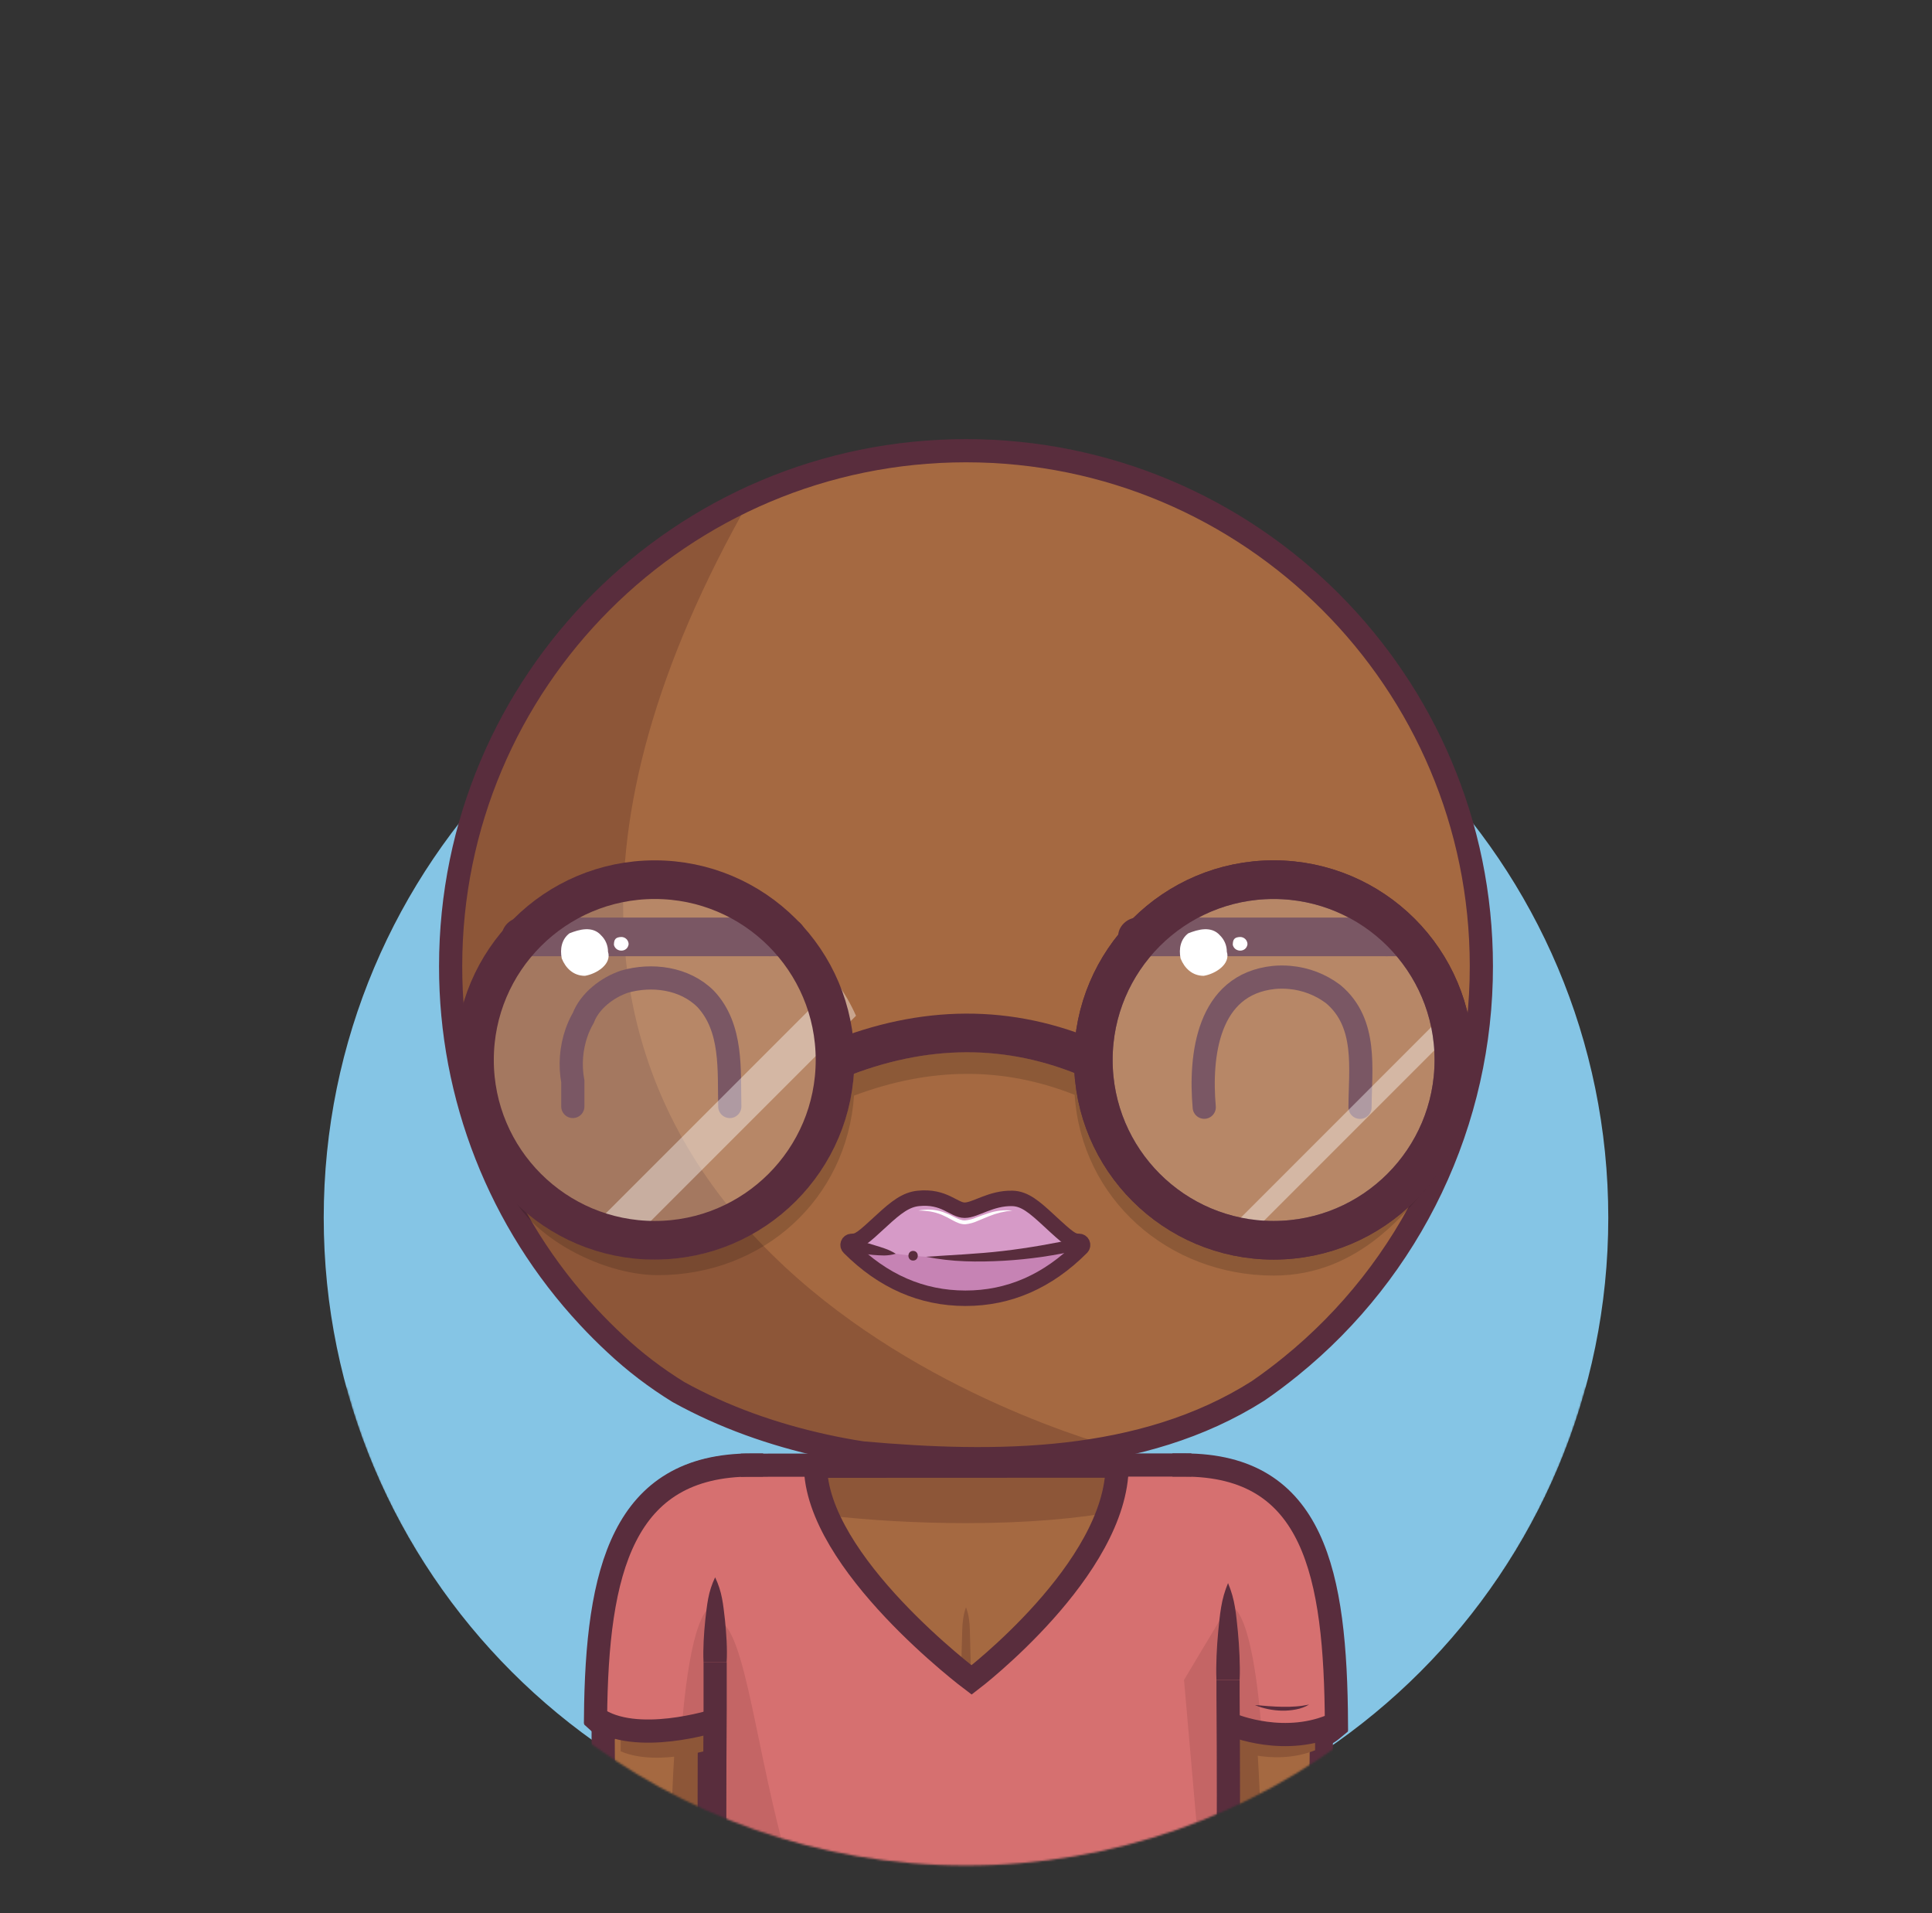 <svg width="1000" height="990" viewBox="0 0 1000 990" fill="none" xmlns="http://www.w3.org/2000/svg">
<rect x="0" y="0" width="1000" height="990" fill="#333333" stroke="none"/>
<mask id="mask0_22_998" style="mask-type:luminance" maskUnits="userSpaceOnUse" x="0" y="0" width="1000" height="966">
<path d="M1000 0H0V718.31H179.2C217.58 860.69 346.65 965.41 500 965.41C653.35 965.41 782.42 860.69 820.8 718.31H1000V0Z" fill="white"/>
</mask>
<g mask="url(#mask0_22_998)">
<path d="M500.001 962.602C683.603 962.602 832.443 813.763 832.443 630.16C832.443 446.558 683.603 297.718 500.001 297.718C316.398 297.718 167.559 446.558 167.559 630.16C167.559 813.763 316.398 962.602 500.001 962.602Z" fill="#85C5E5"/>
<path d="M610 758.72C700.76 758.72 682 872.96 682.87 1000H610V758.72Z" fill="#A56941"/>
<path d="M632.74 831.87L610 870L621.38 1000H653.14C653.91 819.73 632.74 831.87 632.74 831.87Z" fill="#8D5638"/>
<path d="M233.25 500C233.25 352.68 352.68 233.25 500 233.25C647.32 233.25 766.75 352.68 766.75 500C766.788 539.694 757.949 578.895 740.88 614.731C723.811 650.568 698.945 682.135 668.1 707.12C662.627 711.573 656.98 715.803 651.16 719.81C591 758 515 758 446.39 751.89C439.73 750.89 433.09 749.63 426.5 748.18C400.17 742.38 374.68 733.43 351.13 720.38C345.31 716.793 339.667 712.92 334.2 708.76C328.706 704.576 323.432 700.11 318.4 695.38C313.64 690.96 309.044 686.367 304.61 681.6C258.667 632.299 233.161 567.39 233.25 500Z" fill="#A56941"/>
<path d="M269.612 634.48C270.312 635.68 271.002 636.88 271.722 638.06C272.152 638.78 272.602 639.48 273.052 640.2C273.712 641.27 274.372 642.34 275.052 643.39C275.532 644.15 276.052 644.89 276.512 645.63C277.172 646.63 277.832 647.63 278.512 648.63C279.022 649.39 279.512 650.15 280.072 650.91C280.732 651.91 281.392 652.83 282.072 653.79C282.612 654.56 283.172 655.32 283.722 656.09C284.272 656.86 285.062 657.94 285.722 658.86C286.382 659.78 286.872 660.39 287.452 661.15C288.032 661.91 288.822 662.95 289.522 663.85C290.222 664.75 290.712 665.36 291.312 666.11C291.912 666.86 292.722 667.87 293.432 668.74C294.142 669.61 294.662 670.23 295.282 670.97C295.902 671.71 296.722 672.69 297.452 673.54C298.182 674.39 298.722 675.01 299.362 675.74L301.582 678.24C302.232 678.97 302.892 679.68 303.582 680.4C304.442 681.34 305.312 682.27 306.182 683.19L307.392 684.47C308.682 685.81 309.982 687.15 311.302 688.47L311.562 688.74C312.852 690.02 314.162 691.29 315.472 692.55L317.052 694.05C318.002 694.94 318.952 695.83 319.912 696.71L321.072 697.77C322.072 698.71 323.162 699.63 324.212 700.55C327.478 703.397 330.812 706.127 334.212 708.74C339.672 712.9 345.315 716.773 351.142 720.36C374.692 733.36 400.142 742.36 426.512 748.16C433.102 749.61 439.742 750.86 446.402 751.87C488.502 755.62 533.402 757.05 575.682 748.79C508.452 729 185.592 612.74 388.802 257.48C386.082 258.73 383.402 260.02 380.742 261.36L380.152 261.65C378.932 262.26 377.712 262.89 376.502 263.53L375.502 264.06C371.742 266.06 368.022 268.13 364.372 270.29L363.472 270.82C362.312 271.51 361.162 272.21 360.012 272.92L359.142 273.46C355.568 275.693 352.052 278.003 348.592 280.39L347.512 281.14C346.422 281.9 345.352 282.66 344.282 283.43L343.622 283.9C341.442 285.493 339.288 287.107 337.162 288.74L336.542 289.22C335.542 290 334.542 290.8 333.542 291.61L332.372 292.55C331.372 293.36 330.372 294.17 329.372 295C327.262 296.75 325.182 298.55 323.132 300.37L321.992 301.37L319.302 303.82L318.002 305C315.148 307.667 312.358 310.39 309.632 313.17L308.252 314.58C307.462 315.4 306.672 316.22 305.892 317.05C305.432 317.54 304.972 318.05 304.522 318.53C303.148 319.997 301.795 321.483 300.462 322.99C300.012 323.5 299.552 323.99 299.102 324.53C298.392 325.34 297.692 326.16 296.992 326.98L295.482 328.77C294.802 329.58 294.122 330.39 293.482 331.21C292.942 331.87 292.402 332.54 291.872 333.21C290.802 334.54 289.752 335.87 288.712 337.21C288.172 337.91 287.632 338.61 287.102 339.32C286.572 340.03 285.902 340.91 285.312 341.72C284.722 342.53 284.242 343.17 283.722 343.9C283.202 344.63 282.592 345.45 282.042 346.23C281.095 347.563 280.162 348.913 279.242 350.28C278.742 351.01 278.242 351.76 277.752 352.5C277.262 353.24 276.652 354.16 276.112 355L274.622 357.31L272.942 360.02C272.512 360.71 272.082 361.4 271.662 362.09C270.772 363.55 269.912 365.02 269.052 366.49L267.832 368.65C267.292 369.6 266.752 370.56 266.222 371.52C265.822 372.25 265.422 372.98 265.032 373.71C264.392 374.9 263.762 376.1 263.132 377.3L261.932 379.64C261.292 380.92 260.652 382.19 260.022 383.48C259.692 384.17 259.352 384.87 259.022 385.57C258.502 386.66 258.022 387.76 257.492 388.86C257.182 389.52 256.882 390.18 256.582 390.86C255.842 392.507 255.118 394.173 254.412 395.86C254.192 396.38 253.982 396.91 253.762 397.43C253.232 398.7 252.712 399.97 252.202 401.25C251.932 401.92 251.672 402.59 251.412 403.25C250.912 404.51 250.412 405.78 249.962 407.05C249.752 407.6 249.542 408.15 249.342 408.7C248.715 410.453 248.098 412.207 247.492 413.96L246.932 415.66C246.492 416.993 246.062 418.327 245.642 419.66L245.042 421.57C244.572 423.11 244.112 424.65 243.672 426.2C243.572 426.53 243.472 426.86 243.382 427.2C242.862 429.04 242.362 430.887 241.882 432.74C241.722 433.33 241.582 433.93 241.432 434.52C241.082 435.91 240.742 437.3 240.432 438.7L240.012 440.45C239.582 442.35 239.162 444.25 238.772 446.16L238.622 446.93C238.282 448.63 237.948 450.33 237.622 452.03C237.512 452.64 237.412 453.24 237.302 453.85C237.042 455.34 236.792 456.85 236.562 458.35C236.482 458.86 236.392 459.35 236.322 459.87C236.022 461.82 235.752 463.78 235.492 465.75L235.342 467.05C235.142 468.64 234.962 470.24 234.792 471.84C234.732 472.44 234.662 473.04 234.602 473.65C234.442 475.33 234.292 477.02 234.152 478.71C234.152 479.06 234.092 479.4 234.072 479.71C233.925 481.71 233.795 483.727 233.682 485.76C233.682 486.29 233.682 486.83 233.612 487.36C233.545 488.933 233.485 490.503 233.432 492.07C233.432 492.66 233.432 493.25 233.432 493.84C233.432 495.89 233.352 497.95 233.352 500.01C233.352 500.01 233.352 500.08 233.352 500.11C233.352 502.33 233.352 504.53 233.432 506.73C233.432 507.49 233.492 508.25 233.512 509.01C233.562 510.48 233.612 511.95 233.682 513.42C233.682 514.31 233.792 515.19 233.842 516.08C233.922 517.41 233.992 518.74 234.092 520.08C234.162 521.08 234.252 521.97 234.332 522.91C234.442 524.17 234.542 525.43 234.672 526.68C234.762 527.68 234.882 528.62 234.982 529.59C235.122 530.8 235.252 532.02 235.402 533.23C235.522 534.23 235.662 535.23 235.792 536.18C235.952 537.36 236.112 538.55 236.292 539.73C236.442 540.73 236.602 541.73 236.762 542.73C236.942 543.89 237.132 545.06 237.332 546.22C237.512 547.22 237.692 548.22 237.882 549.22C238.092 550.37 238.312 551.52 238.532 552.66C238.752 553.8 238.942 554.66 239.152 555.66C239.392 556.8 239.632 557.93 239.892 559.06C240.152 560.19 240.332 561.06 240.572 561.99C240.832 563.12 241.112 564.24 241.392 565.35C241.672 566.46 241.882 567.3 242.132 568.26C242.432 569.38 242.732 570.49 243.042 571.6C243.302 572.6 243.572 573.52 243.852 574.47C244.172 575.58 244.502 576.68 244.852 577.78C245.202 578.88 245.432 579.67 245.732 580.62C246.032 581.57 246.432 582.81 246.792 583.9C247.152 584.99 247.412 585.77 247.732 586.7C248.112 587.79 248.492 588.88 248.882 589.97C249.212 590.88 249.532 591.8 249.882 592.71L251.122 595.98C251.472 596.87 251.812 597.77 252.122 598.66C252.562 599.75 253.012 600.85 253.462 601.94C253.822 602.8 254.172 603.67 254.542 604.53C255.012 605.65 255.542 606.75 255.992 607.86C256.362 608.68 256.722 609.51 257.092 610.33C257.612 611.49 258.162 612.63 258.692 613.77L259.772 616.07C260.382 617.33 261.012 618.57 261.642 619.82C261.962 620.45 262.262 621.09 262.592 621.72C264.512 625.46 266.512 629.15 268.592 632.79C268.882 633.26 269.252 633.87 269.612 634.48Z" fill="#8D5638"/>
<path d="M233.25 500C233.25 352.68 352.68 233.25 500 233.25C647.32 233.25 766.75 352.68 766.75 500C766.788 539.694 757.949 578.895 740.88 614.731C723.811 650.568 698.945 682.135 668.1 707.12C662.627 711.573 656.98 715.803 651.16 719.81C591 758 515 758 446.39 751.89C439.73 750.89 433.09 749.63 426.5 748.18C400.17 742.38 374.68 733.43 351.13 720.38C345.31 716.793 339.667 712.92 334.2 708.76C328.706 704.576 323.432 700.11 318.4 695.38C313.64 690.96 309.044 686.367 304.61 681.6C258.667 632.299 233.161 567.39 233.25 500Z" stroke="#592D3D" stroke-width="12" stroke-miterlimit="10"/>
<path d="M386.122 758.72C295.352 758.72 314.122 872.96 313.252 1000H386.122V758.72Z" fill="#A56941"/>
<path d="M367.232 831.87L390.002 870L378.612 1000H346.882C346.072 819.73 367.232 831.87 367.232 831.87Z" fill="#8D5638"/>
<path d="M619.472 1070H380.532C377.011 1070 373.636 1068.6 371.148 1066.11C368.659 1063.62 367.262 1060.24 367.262 1056.72V772C367.262 768.479 368.659 765.103 371.148 762.613C373.636 760.123 377.011 758.722 380.532 758.72H613.762C626.852 758.72 632.762 766.38 632.762 778.6V1056.68C632.767 1058.43 632.427 1060.16 631.761 1061.78C631.096 1063.39 630.117 1064.86 628.883 1066.1C627.648 1067.34 626.181 1068.32 624.566 1068.99C622.951 1069.66 621.22 1070 619.472 1070Z" fill="#A56941"/>
<path d="M629.052 766.62C628.055 765.394 627.212 764.051 626.542 762.62C624.141 760.739 621.284 759.527 618.262 759.11C616.773 758.88 615.268 758.766 613.762 758.77H380.532C377.02 758.773 373.652 760.166 371.165 762.646C368.679 765.125 367.275 768.488 367.262 772C396.262 782.42 450.552 788.24 500.002 788.24C563.062 788.24 604.382 778.89 629.052 766.62Z" fill="#8D5638"/>
<path d="M610 758.72C700.76 758.72 682 872.96 682.87 1000H632.74" stroke="#592D3D" stroke-width="12" stroke-miterlimit="10" stroke-linecap="square"/>
<path d="M386.122 758.72C295.352 758.72 314.122 872.96 313.252 1000H363.322" stroke="#592D3D" stroke-width="12" stroke-miterlimit="10" stroke-linecap="square"/>
<path d="M380.531 758.82L613.761 758.72" stroke="#592D3D" stroke-width="12" stroke-miterlimit="10"/>
<path d="M380.532 1070H497.152C388.002 1070 396.242 838.82 367.262 838.82V1056.68C367.257 1058.43 367.596 1060.16 368.26 1061.77C368.925 1063.39 369.901 1064.86 371.134 1066.09C372.366 1067.33 373.831 1068.31 375.444 1068.98C377.056 1069.65 378.785 1070 380.532 1070Z" fill="#8D5638"/>
<path d="M361.259 860.85C361.069 857.18 361.149 853.51 361.309 849.85C361.469 846.19 361.779 842.5 362.169 838.85C362.369 837.01 362.569 835.18 362.819 833.34C363.069 831.5 363.309 829.67 363.669 827.83C364.378 824.022 365.585 820.324 367.259 816.83C368.933 820.324 370.14 824.022 370.849 827.83C371.209 829.67 371.469 831.5 371.699 833.34C371.929 835.18 372.149 837.01 372.349 838.85C372.729 842.52 373.029 846.19 373.199 849.85C373.369 853.51 373.449 857.19 373.259 860.85H361.259Z" fill="#592D3D"/>
<path d="M632.742 870V878C633.002 912 633.002 947 632.742 980.75C632.742 983.62 632.742 986.47 632.742 989.28V1056.69C632.746 1058.44 632.405 1060.17 631.74 1061.78C631.075 1063.39 630.099 1064.86 628.866 1066.1C627.634 1067.33 626.17 1068.31 624.558 1068.98C622.946 1069.65 621.217 1070 619.472 1070H380.532C377.011 1070 373.636 1068.6 371.148 1066.11C368.659 1063.62 367.262 1060.24 367.262 1056.72V998.52C367.262 996.01 367.262 993.45 367.262 990.87C367.012 956 367.012 921 367.262 885.57V860.85" stroke="#592D3D" stroke-width="12" stroke-miterlimit="10"/>
<path d="M626.74 870C626.55 865.83 626.64 861.65 626.8 857.47C626.96 853.29 627.27 849.12 627.65 844.94C627.85 842.85 628.06 840.76 628.3 838.67C628.54 836.58 628.79 834.5 629.15 832.41C629.847 828.106 631.052 823.9 632.74 819.88C634.428 823.9 635.633 828.106 636.33 832.41C636.69 834.5 636.95 836.59 637.18 838.67C637.41 840.75 637.63 842.85 637.83 844.94C638.21 849.12 638.52 853.29 638.68 857.47C638.84 861.65 638.93 865.83 638.74 870H626.74Z" fill="#592D3D"/>
<path d="M570.68 842.45C570.9 833 582.9 829 588.9 835C589.875 835.995 590.644 837.173 591.164 838.466C591.684 839.759 591.944 841.141 591.93 842.535C591.915 843.928 591.627 845.305 591.08 846.587C590.534 847.868 589.74 849.03 588.745 850.005C587.749 850.98 586.572 851.75 585.279 852.269C583.986 852.789 582.603 853.05 581.21 853.035C579.817 853.021 578.44 852.732 577.158 852.186C575.876 851.639 574.715 850.845 573.74 849.85C572.766 848.88 571.994 847.727 571.469 846.456C570.944 845.186 570.675 843.825 570.68 842.45Z" fill="#592D3D"/>
<path d="M408.109 842.15C407.899 834 416.899 830 422.899 833C430.899 836 430.899 847 422.899 852C418.899 854 414.899 852 411.149 849.52C410.182 848.552 409.416 847.403 408.894 846.138C408.372 844.874 408.106 843.518 408.109 842.15Z" fill="#592D3D"/>
<path d="M500 831.77C500.715 833.655 501.218 835.614 501.5 837.61C501.797 839.543 501.961 841.494 501.99 843.45L502.29 855.14C502.38 859.03 502.5 862.93 502.54 866.83L502.71 878.5C502.94 894.07 502.93 909.66 502.99 925.24C503.05 940.82 503.17 956.4 502.99 971.98C502.9 979.77 502.69 987.56 502.46 995.35C502.36 999.24 502.17 1003.14 501.79 1007.03C501.45 1010.96 500.859 1014.87 500.02 1018.72C499.181 1014.87 498.59 1010.96 498.25 1007.03C497.87 1003.14 497.68 999.24 497.58 995.35C497.35 987.56 497.14 979.77 497.05 971.98C496.85 956.4 497.05 940.82 497.05 925.24C497.05 909.66 497.05 894.09 497.23 878.51L497.4 866.81L497.73 855.13L498.06 843.45C498.097 841.494 498.264 839.543 498.56 837.61C498.822 835.616 499.305 833.657 500 831.77Z" fill="#8D5638"/>
<path d="M425.219 883C426.702 882.295 428.272 881.791 429.889 881.5C431.433 881.21 432.998 881.043 434.569 881L443.919 880.67L462.619 880.26C475.079 880.07 487.529 880.02 499.999 879.99C512.469 879.96 524.929 879.83 537.389 879.99C543.619 880.08 549.849 880.29 556.089 880.52C559.199 880.63 562.319 880.82 565.429 881.19C568.587 881.54 571.713 882.135 574.779 882.97C571.715 883.81 568.588 884.402 565.429 884.74C562.319 885.12 559.199 885.31 556.089 885.41C549.849 885.64 543.619 885.84 537.389 885.93C524.929 886.12 512.469 885.93 499.999 885.93C487.529 885.93 475.069 885.93 462.599 885.78C456.369 885.72 450.139 885.52 443.919 885.28L434.569 884.94C433.001 884.898 431.44 884.73 429.899 884.44C428.282 884.17 426.708 883.686 425.219 883Z" fill="#8D5638"/>
<path d="M442.41 914.38C443.591 913.817 444.853 913.442 446.15 913.27C447.349 913.101 448.561 913.051 449.77 913.12C452.16 913.22 454.55 913.28 456.94 913.33C461.72 913.44 466.5 913.48 471.28 913.5C480.91 913.5 490.37 913.58 500.04 913.29C509.71 913 519.3 912.86 528.92 912.9C533.73 912.9 538.54 913.03 543.34 913.14C545.757 913.173 548.17 913.33 550.57 913.61C553.037 913.883 555.472 914.395 557.84 915.14C555.528 916.048 553.129 916.719 550.68 917.14C548.296 917.57 545.888 917.857 543.47 918C538.65 918.35 533.83 918.65 529.02 918.82C519.38 919.18 509.75 919.14 500.14 919.27C495.33 919.27 490.53 919.49 485.66 919.37C480.79 919.25 475.97 919.24 471.14 919.06C466.31 918.88 461.46 918.48 456.64 917.98C454.22 917.71 451.82 917.41 449.41 917.08C448.193 916.931 446.996 916.65 445.84 916.24C444.599 915.82 443.439 915.191 442.41 914.38Z" fill="#8D5638"/>
<path d="M438.93 949.87C440.116 949.172 441.405 948.666 442.75 948.37C444.003 948.078 445.283 947.914 446.57 947.88L454.2 947.56C459.29 947.38 464.39 947.23 469.48 947.15C479.66 947 489.84 947 500 947C510.16 947 520.36 946.83 530.54 947C535.63 947.09 540.72 947.3 545.81 947.53C548.363 947.616 550.91 947.836 553.44 948.19C556.045 948.547 558.61 949.153 561.1 950C558.618 950.831 556.063 951.423 553.47 951.77C550.937 952.132 548.387 952.356 545.83 952.44C540.74 952.67 535.65 952.88 530.56 952.97C520.38 953.17 510.19 953.03 500.01 952.97C489.83 952.91 479.65 952.91 469.47 952.72C464.38 952.62 459.28 952.44 454.19 952.23L446.56 951.86C445.273 951.821 443.993 951.653 442.74 951.36C441.398 951.07 440.112 950.567 438.93 949.87Z" fill="#8D5638"/>
<path d="M680.7 905.78C680.9 868.68 679.49 835.71 672.96 810.39C662.88 785.04 644.78 769.92 612.84 769.92L635.69 904.39C635.69 904.39 658.2 914.68 680.7 905.78Z" fill="#8D5638"/>
<path d="M689.299 895.23C688.161 896.168 686.924 896.98 685.609 897.65" stroke="#592D3D" stroke-width="12" stroke-miterlimit="10" stroke-linecap="square"/>
<path d="M328.999 809.32C322.179 834.89 320.999 868.45 321.259 906.32C341.159 914.87 371.689 904.17 371.689 904.17L388.999 771.89C358.139 771.89 339.739 785.79 328.999 809.32Z" fill="#8D5638"/>
<path d="M616.662 758.16L578.222 758.26C578.222 811.98 502.892 869.4 502.892 869.4C502.892 869.4 422.092 808.82 422.092 758.26L383.432 758.16C379.912 758.16 376.536 759.558 374.046 762.046C371.555 764.535 370.155 767.91 370.152 771.43V1056.12C370.155 1059.64 371.555 1063.02 374.046 1065.5C376.536 1067.99 379.912 1069.39 383.432 1069.39H622.362C625.882 1069.39 629.257 1067.99 631.746 1065.5C634.234 1063.01 635.632 1059.64 635.632 1056.12V778C635.632 765.82 629.752 758.16 616.662 758.16Z" fill="#D67070"/>
<path d="M612.84 758.16C676.38 758.16 686.24 814.16 686.74 891.32C668.15 902.94 637.83 892.64 637.83 892.64L612.84 758.16Z" fill="#D67070"/>
<path d="M635.63 831.31L612.84 869.4L624.23 999.4H635.83V893.78L653.11 896.67C647.49 824.5 635.63 831.31 635.63 831.31Z" fill="#C46565"/>
<path d="M389.002 758.16C327.222 758.16 313.182 811.95 312.152 885.82C331.152 905.67 370.102 890.4 370.102 890.4L389.002 758.16Z" fill="#D67070"/>
<path d="M370.122 831.31V890.4L352.812 894.7C358.483 824.63 370.122 831.31 370.122 831.31Z" fill="#C46565"/>
<path d="M612.84 758.16C680.26 758.16 691.29 814.44 691.74 891.94C665.54 904.36 637.83 892.64 637.83 892.64" stroke="#592D3D" stroke-width="12" stroke-miterlimit="10" stroke-linecap="square"/>
<path d="M389 758.16C322.21 758.16 308.92 812.85 308.25 888.87C328.84 903.66 370.1 890.4 370.1 890.4" stroke="#592D3D" stroke-width="12" stroke-miterlimit="10" stroke-linecap="square"/>
<path d="M383.429 1069.39H499.999C390.809 1069.39 399.089 838.25 370.109 838.25V1056.12C370.111 1057.87 370.456 1059.6 371.127 1061.21C371.797 1062.82 372.779 1064.29 374.017 1065.52C375.254 1066.75 376.722 1067.73 378.337 1068.39C379.953 1069.06 381.683 1069.4 383.429 1069.39Z" fill="#C46565"/>
<path d="M364.149 860.29C363.959 856.62 364.039 852.94 364.209 849.29C364.379 845.64 364.679 841.95 365.059 838.29C365.259 836.46 365.469 834.62 365.709 832.78C365.949 830.94 366.199 829.11 366.559 827.28C367.267 823.472 368.474 819.773 370.149 816.28C371.824 819.773 373.031 823.472 373.739 827.28C374.099 829.11 374.359 830.95 374.589 832.78C374.819 834.61 375.039 836.46 375.239 838.29C375.626 841.97 375.912 845.637 376.099 849.29C376.259 852.96 376.339 856.64 376.099 860.29H364.149Z" fill="#592D3D"/>
<path d="M635.632 869.4V877.4C635.892 911.4 635.892 946.4 635.632 980.16C635.632 983.03 635.632 985.88 635.632 988.69V1056.1C635.632 1059.62 634.234 1062.99 631.745 1065.48C629.257 1067.97 625.881 1069.37 622.362 1069.37H383.432C379.912 1069.37 376.535 1067.97 374.045 1065.48C371.555 1063 370.155 1059.62 370.152 1056.1V990.3C369.892 955.44 369.892 920.44 370.152 885V860.29" stroke="#592D3D" stroke-width="12" stroke-miterlimit="10"/>
<path d="M629.63 869.4C629.44 865.22 629.53 861.04 629.69 856.87C629.85 852.7 630.16 848.51 630.55 844.34C630.75 842.25 630.95 840.16 631.19 838.07C631.43 835.98 631.68 833.89 632.05 831.8C632.741 827.496 633.943 823.29 635.63 819.27C637.325 823.288 638.531 827.494 639.22 831.8C639.58 833.89 639.85 835.98 640.07 838.07C640.29 840.16 640.52 842.25 640.72 844.34C641.11 848.51 641.41 852.69 641.57 856.87C641.73 861.05 641.83 865.22 641.63 869.4H629.63Z" fill="#592D3D"/>
<path d="M383.43 758.26L616.66 758.16" stroke="#592D3D" stroke-width="12" stroke-miterlimit="10"/>
<path d="M310.719 891.94C311.857 892.972 313.089 893.896 314.399 894.7" stroke="#592D3D" stroke-width="12" stroke-miterlimit="10" stroke-linecap="square"/>
<path d="M677.59 882.13C675.509 883.367 673.222 884.22 670.84 884.65C668.465 885.112 666.049 885.327 663.63 885.29C661.221 885.247 658.821 884.986 656.46 884.51C655.28 884.29 654.12 883.94 652.97 883.64C651.82 883.34 650.69 882.86 649.59 882.4C650.8 882.4 651.98 882.57 653.15 882.67L656.67 882.96C657.84 882.96 659 883.16 660.17 883.17C661.34 883.18 662.5 883.28 663.66 883.29C665.98 883.34 668.3 883.29 670.66 883.11C672.99 882.943 675.305 882.615 677.59 882.13Z" fill="#592D3D"/>
<path d="M578.22 758.26C578.22 811.98 502.89 869.4 502.89 869.4C502.89 869.4 422.09 808.82 422.09 758.26" stroke="#592D3D" stroke-width="12" stroke-miterlimit="10"/>
<path d="M296.491 572.61V559.68C294.929 551.215 295.598 542.489 298.431 534.36C299.365 531.708 300.539 529.147 301.941 526.71C305.291 518 314.291 511 323.291 508C337.291 504 354.291 506 365.291 517C379.291 532 377.291 554 377.741 572.62" stroke="#592D3D" stroke-width="12" stroke-miterlimit="10" stroke-linecap="round"/>
<path d="M623.31 573C620.97 546.38 624.97 509.38 659.44 505.83C662.141 505.585 664.859 505.585 667.56 505.83C675.695 506.536 683.469 509.509 690 514.41C708 529.41 704 553.41 703.95 573.04" stroke="#592D3D" stroke-width="12" stroke-miterlimit="10" stroke-linecap="round"/>
<path d="M558.55 642.44C554.92 642.44 553.2 641.13 542.97 631.65C535.48 624.72 530.34 621.29 524.06 620.19C516.23 618.82 508.23 619.31 499.7 627.87C491.17 619.31 483.18 618.87 475.34 620.19C469.06 621.29 463.92 624.72 456.43 631.65C446.2 641.13 444.48 642.44 440.85 642.44C440.486 642.44 440.131 642.548 439.828 642.751C439.526 642.953 439.291 643.24 439.152 643.576C439.013 643.912 438.976 644.281 439.047 644.638C439.118 644.995 439.293 645.322 439.55 645.58C457.05 663.08 477.1 671.84 499.7 671.86C522.3 671.88 542.35 663.12 559.85 645.58C560.106 645.322 560.281 644.995 560.352 644.638C560.423 644.281 560.387 643.912 560.247 643.576C560.108 643.24 559.873 642.953 559.571 642.751C559.268 642.548 558.913 642.44 558.55 642.44Z" fill="#D69AC7"/>
<path d="M559.57 645.84L559.02 643.63C488.46 659.75 440.85 644.16 440.85 644.16L439.08 643.85C439.002 644.154 439.005 644.474 439.087 644.777C439.169 645.08 439.329 645.357 439.55 645.58C457.05 663.08 477.1 671.84 499.7 671.86C522.153 671.86 542.11 663.187 559.57 645.84Z" fill="#C683B4"/>
<path d="M479.281 650.39C492.731 649.45 505.971 648.95 519.171 647.39C525.761 646.63 532.321 645.65 538.841 644.53C545.361 643.41 551.841 642.12 558.351 640.73L559.691 646.58C553.111 648.14 546.471 649.41 539.771 650.39C533.071 651.37 526.351 652.057 519.611 652.45C512.861 652.82 506.111 652.99 499.361 652.72C492.617 652.475 485.903 651.695 479.281 650.39Z" fill="#592D3D"/>
<path d="M441.792 641.31C443.482 641.74 445.362 642.31 447.172 642.79C448.982 643.27 450.822 643.87 452.662 644.42C454.502 644.97 456.342 645.52 458.182 646.19C460.095 646.863 461.927 647.748 463.642 648.83C461.677 649.41 459.641 649.712 457.592 649.73C455.592 649.73 453.642 649.57 451.662 649.41C449.682 649.25 447.732 648.94 445.782 648.56C443.791 648.197 441.832 647.679 439.922 647.01L441.792 641.31Z" fill="#592D3D"/>
<path d="M558.55 642.44C554.92 642.44 553.2 641.13 542.97 631.65C535.48 624.72 530.441 620.36 524.061 620.19C512.851 619.89 504.91 626.31 499.3 626.31C493.69 626.31 488.85 618.78 475.3 620.19C468.96 620.85 463.881 624.72 456.391 631.65C446.161 641.13 444.441 642.44 440.811 642.44C440.447 642.44 440.092 642.549 439.789 642.751C439.487 642.953 439.252 643.24 439.113 643.576C438.974 643.912 438.937 644.282 439.008 644.638C439.079 644.995 439.254 645.323 439.511 645.58C457.011 663.08 477.061 671.84 499.661 671.86C522.261 671.88 542.311 663.12 559.811 645.58C560.065 645.325 560.239 645.001 560.312 644.648C560.384 644.295 560.351 643.929 560.216 643.594C560.082 643.26 559.853 642.972 559.557 642.767C559.261 642.562 558.911 642.448 558.55 642.44Z" stroke="#592D3D" stroke-width="8" stroke-miterlimit="10"/>
<path d="M524.06 626.48C519.871 626.837 515.761 627.828 511.87 629.42C509.93 630.19 508 631.02 506.02 631.84C503.991 632.771 501.822 633.359 499.6 633.58C498.413 633.6 497.233 633.383 496.13 632.94C495.099 632.543 494.097 632.075 493.13 631.54C491.321 630.5 489.458 629.555 487.55 628.71C485.642 627.913 483.649 627.332 481.61 626.98C479.531 626.642 477.427 626.475 475.32 626.48C477.426 626.06 479.575 625.898 481.72 626C483.893 626.132 486.038 626.552 488.1 627.25C490.125 627.978 492.097 628.847 494 629.85C495.87 630.79 497.71 631.68 499.52 631.59C501.519 631.385 503.475 630.876 505.32 630.08C507.32 629.37 509.32 628.57 511.32 627.95C515.411 626.548 519.757 626.046 524.06 626.48Z" fill="white"/>
<path d="M472.622 652.36C475.842 652.36 475.852 647.36 472.622 647.36C469.392 647.36 469.402 652.36 472.622 652.36Z" fill="#592D3D"/>
<path d="M407.291 474.84H286.651C281.091 474.84 275.531 474.76 269.971 474.84H269.731C264.501 474.84 259.491 479.44 259.731 484.84C259.775 487.479 260.842 489.997 262.708 491.863C264.574 493.729 267.092 494.796 269.731 494.84H390.371C395.921 494.84 401.491 494.92 407.051 494.84H407.291C412.521 494.84 417.531 490.24 417.291 484.84C417.245 482.203 416.176 479.686 414.311 477.82C412.445 475.955 409.929 474.886 407.291 474.84Z" fill="#592D3D"/>
<path d="M726.322 474.84H605.682C600.122 474.84 594.562 474.76 589.002 474.84H588.762C583.532 474.84 578.522 479.44 578.762 484.84C578.806 487.479 579.874 489.997 581.739 491.863C583.605 493.729 586.124 494.796 588.762 494.84H709.402C714.962 494.84 720.522 494.92 726.082 494.84H726.322C731.552 494.84 736.562 490.24 736.322 484.84C736.276 482.203 735.208 479.686 733.342 477.82C731.477 475.955 728.96 474.886 726.322 474.84Z" fill="#592D3D"/>
<path opacity="0.2" d="M338.9 641.86C390.434 641.86 432.21 600.084 432.21 548.55C432.21 497.017 390.434 455.24 338.9 455.24C287.366 455.24 245.59 497.017 245.59 548.55C245.59 600.084 287.366 641.86 338.9 641.86Z" fill="white"/>
<path opacity="0.15" d="M744.47 606.82C732.351 624.565 714.998 638.089 694.83 645.505C674.662 652.921 652.682 653.861 631.954 648.194C611.226 642.527 592.782 630.535 579.192 613.889C565.603 597.243 557.544 576.773 556.14 555.33C519.14 540.73 481.71 540.86 441.95 555.72C440.105 581.793 428.457 606.2 409.348 624.034C390.24 641.868 365.088 651.806 338.95 651.85C306.47 651.85 262.95 615.35 267.95 623.46C281.95 644.15 314.95 659.91 340.49 659.91C395.04 659.91 438.36 620.62 442.05 566.99C481.81 552.14 519.28 551.99 556.24 566.6C559.74 620.42 604.63 660.13 659.31 660.13C704 660.13 729.4 626 744.47 606.82Z" fill="black"/>
<path opacity="0.4" d="M319.999 648.75L443.069 525.67C440.364 519.571 437.012 513.781 433.069 508.4L302.719 638.76C308.104 642.7 313.897 646.049 319.999 648.75Z" fill="white"/>
<path d="M338.9 641.86C390.434 641.86 432.21 600.084 432.21 548.55C432.21 497.017 390.434 455.24 338.9 455.24C287.366 455.24 245.59 497.017 245.59 548.55C245.59 600.084 287.366 641.86 338.9 641.86Z" stroke="#592D3D" stroke-width="20" stroke-miterlimit="10"/>
<path d="M659.212 641.86C710.746 641.86 752.522 600.084 752.522 548.55C752.522 497.017 710.746 455.24 659.212 455.24C607.679 455.24 565.902 497.017 565.902 548.55C565.902 600.084 607.679 641.86 659.212 641.86Z" stroke="#592D3D" stroke-width="20" stroke-miterlimit="10"/>
<path d="M432.77 548.55C477.97 530.24 522.38 529.55 565.91 548.55" stroke="#592D3D" stroke-width="20" stroke-miterlimit="10"/>
<path d="M314.699 492.5C316.759 499 308.759 504 302.759 505C296.759 505 292.759 501 290.759 496C289.759 491 290.759 486 294.759 483C299.759 481 306.759 479 311.209 484.13C312.32 485.221 313.202 486.524 313.801 487.962C314.401 489.399 314.706 490.942 314.699 492.5Z" fill="white"/>
<path d="M325.372 488.67C324.762 493 318.762 493 317.762 489C317.762 486 318.762 485 321.612 484.9C322.106 484.9 322.596 484.997 323.053 485.187C323.51 485.377 323.925 485.655 324.274 486.005C324.623 486.355 324.9 486.771 325.088 487.228C325.277 487.685 325.373 488.175 325.372 488.67Z" fill="white"/>
<path opacity="0.2" d="M659.212 641.86C710.746 641.86 752.522 600.084 752.522 548.55C752.522 497.017 710.746 455.24 659.212 455.24C607.679 455.24 565.902 497.017 565.902 548.55C565.902 600.084 607.679 641.86 659.212 641.86Z" fill="white"/>
<path opacity="0.4" d="M645.19 640.81L751.47 534.52C750.894 530.735 750.089 526.988 749.06 523.3L634 638.4C637.678 639.429 641.415 640.234 645.19 640.81Z" fill="white"/>
<path d="M659.212 641.86C710.746 641.86 752.522 600.084 752.522 548.55C752.522 497.017 710.746 455.24 659.212 455.24C607.679 455.24 565.902 497.017 565.902 548.55C565.902 600.084 607.679 641.86 659.212 641.86Z" stroke="#592D3D" stroke-width="20" stroke-miterlimit="10"/>
<path d="M635 492.5C637.06 499 629.06 504 623.06 505C617.06 505 613.06 501 611.06 496C610.06 491 611.06 486 615.06 483C620.06 481 627.06 479 631.51 484.13C632.619 485.223 633.499 486.526 634.099 487.963C634.698 489.4 635.004 490.943 635 492.5Z" fill="white"/>
<path d="M645.692 488.67C645.082 493 639.082 493 638.082 489C638.082 486 639.082 485 641.922 484.9C642.922 484.9 643.881 485.297 644.588 486.004C645.295 486.711 645.692 487.67 645.692 488.67Z" fill="white"/>
</g>
</svg>
